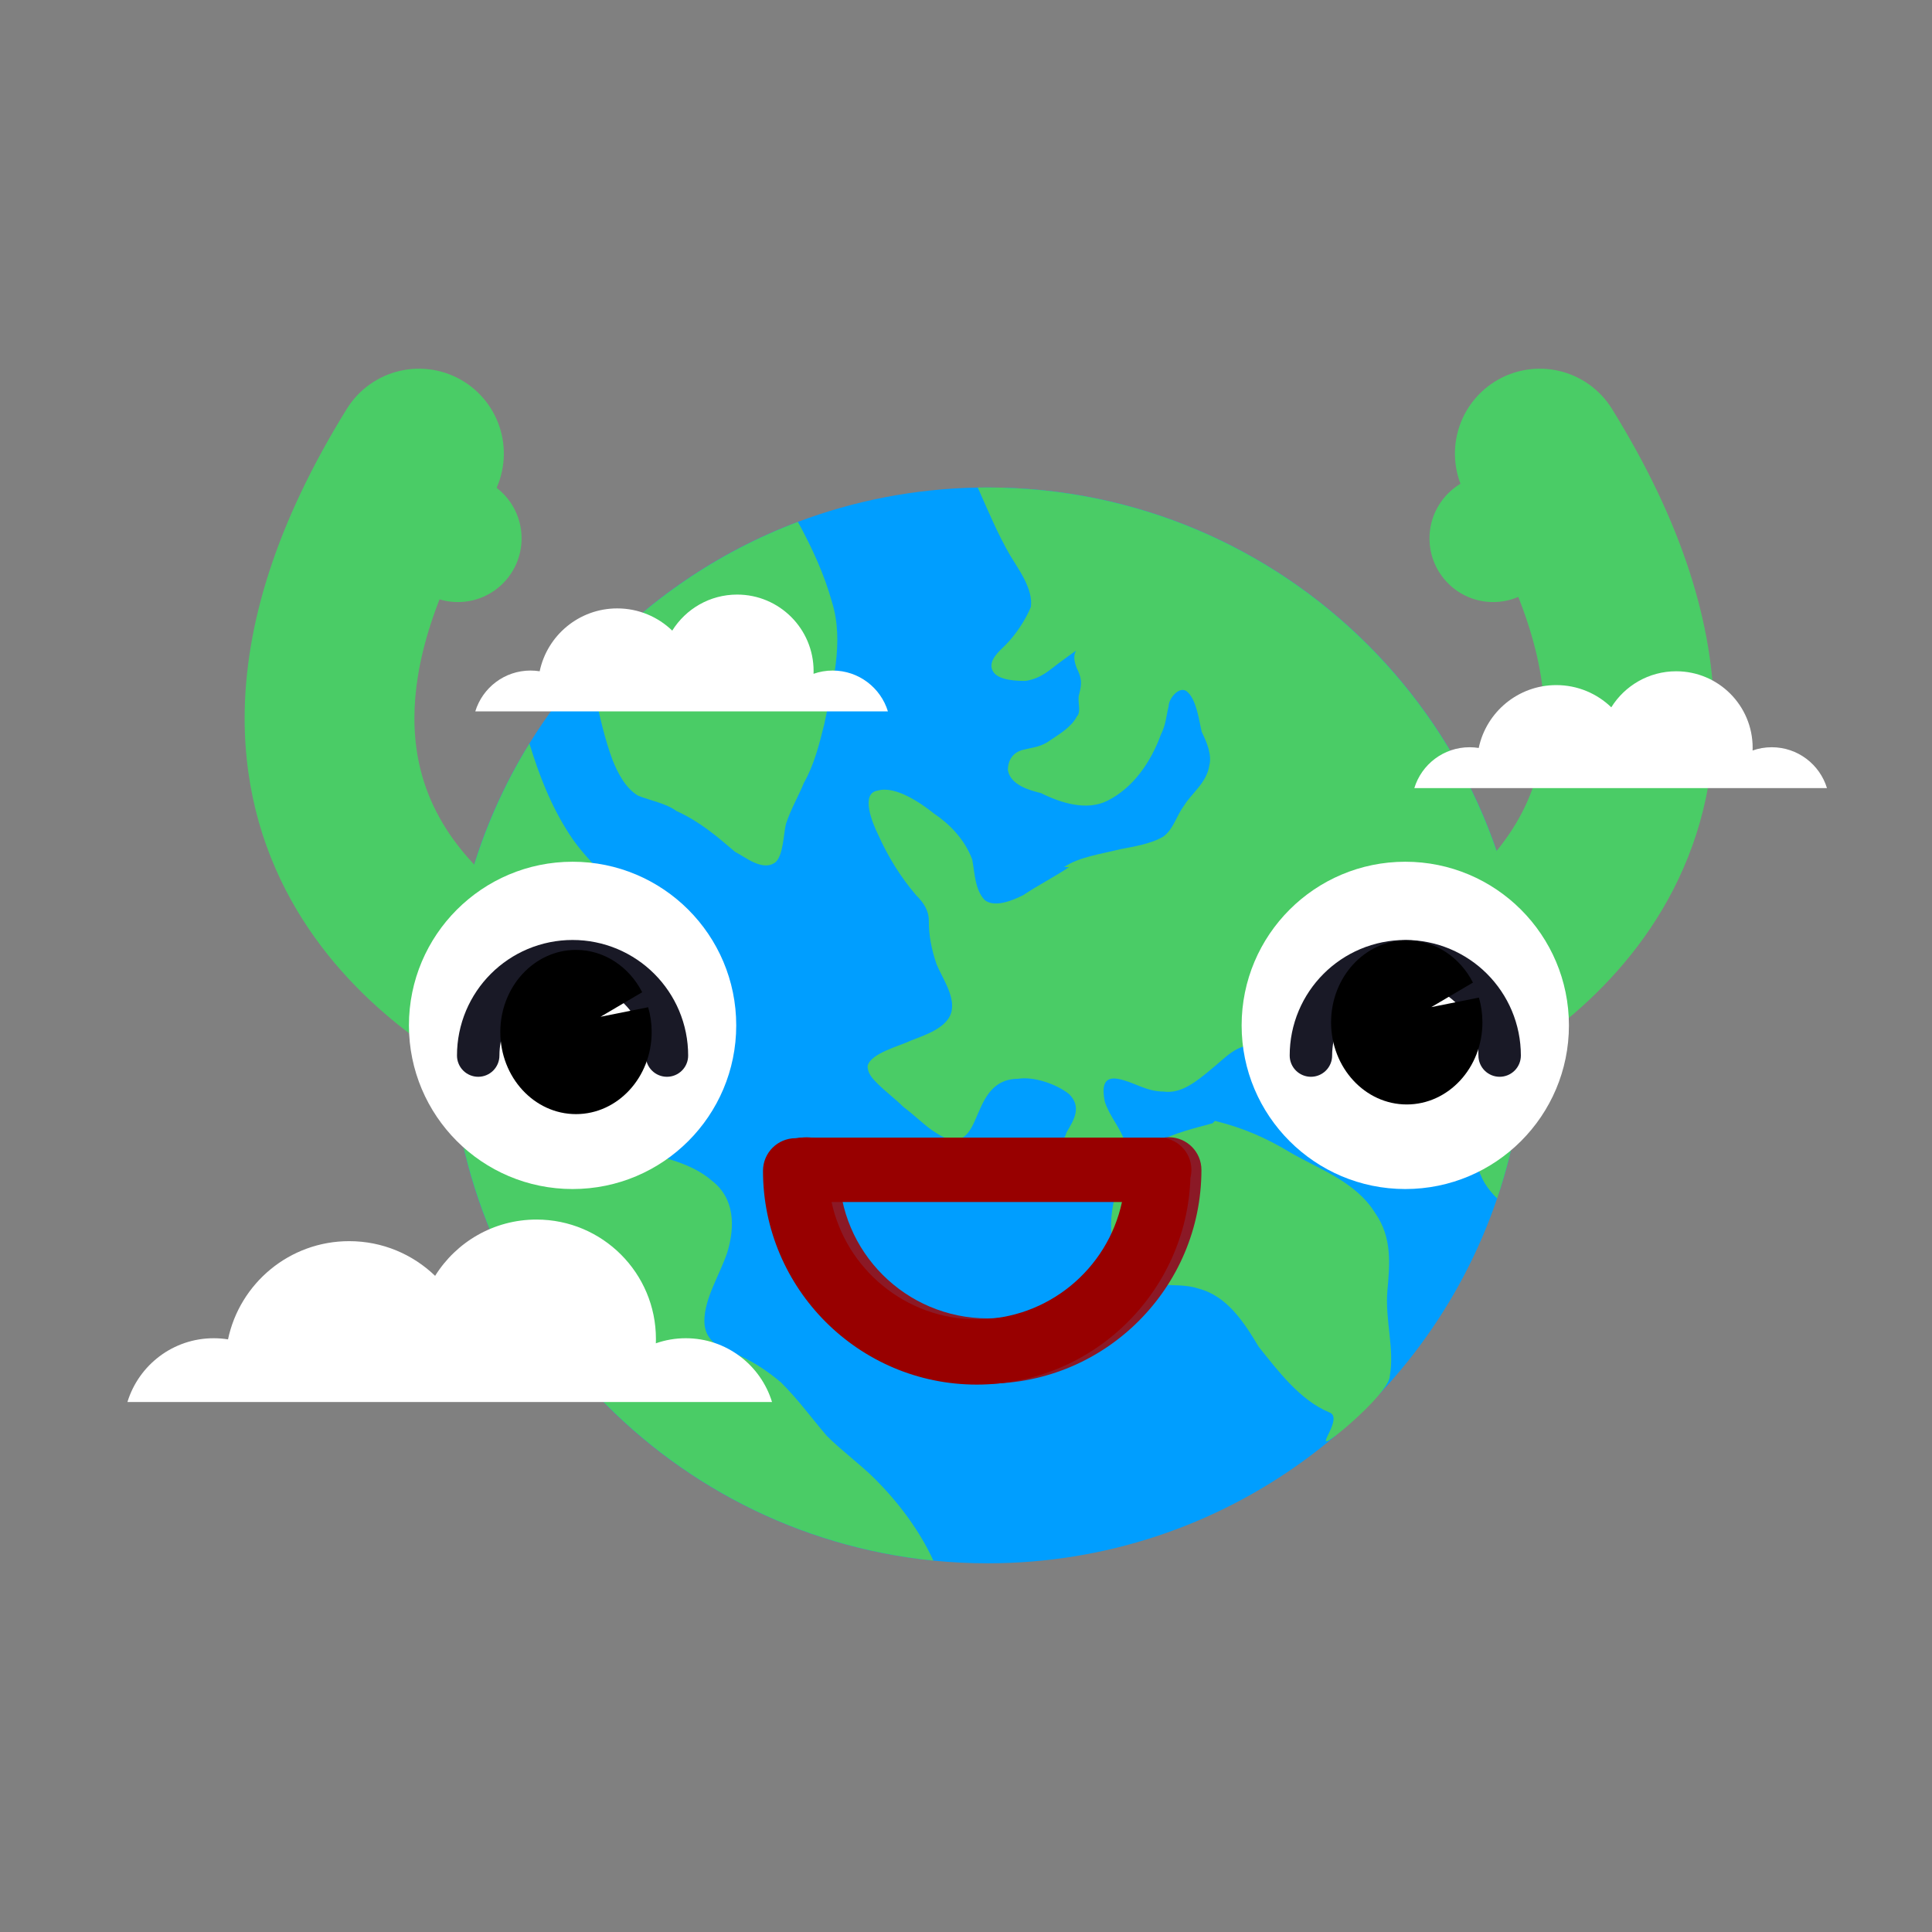 <svg xmlns="http://www.w3.org/2000/svg" xmlns:xlink="http://www.w3.org/1999/xlink" style="isolation:isolate" viewBox="0 0 600 600" id="el_VfnC_W3DI"><rect x="0" y="0" width="600" height="600" fill="#808080" stroke="none"/><style>@-webkit-keyframes el_ruEdK4egjQa_QqUVYWz2f_Animation{0%{-webkit-transform: translate(39.573px, 378.743px) translate(-39.573px, -378.743px) translate(0px, 0px);transform: translate(39.573px, 378.743px) translate(-39.573px, -378.743px) translate(0px, 0px);}25.56%{-webkit-transform: translate(39.573px, 378.743px) translate(-39.573px, -378.743px) translate(3px, 0px);transform: translate(39.573px, 378.743px) translate(-39.573px, -378.743px) translate(3px, 0px);}50%{-webkit-transform: translate(39.573px, 378.743px) translate(-39.573px, -378.743px) translate(0px, 0px);transform: translate(39.573px, 378.743px) translate(-39.573px, -378.743px) translate(0px, 0px);}75.56%{-webkit-transform: translate(39.573px, 378.743px) translate(-39.573px, -378.743px) translate(3px, 0px);transform: translate(39.573px, 378.743px) translate(-39.573px, -378.743px) translate(3px, 0px);}100%{-webkit-transform: translate(39.573px, 378.743px) translate(-39.573px, -378.743px) translate(0px, 0px);transform: translate(39.573px, 378.743px) translate(-39.573px, -378.743px) translate(0px, 0px);}}@keyframes el_ruEdK4egjQa_QqUVYWz2f_Animation{0%{-webkit-transform: translate(39.573px, 378.743px) translate(-39.573px, -378.743px) translate(0px, 0px);transform: translate(39.573px, 378.743px) translate(-39.573px, -378.743px) translate(0px, 0px);}25.56%{-webkit-transform: translate(39.573px, 378.743px) translate(-39.573px, -378.743px) translate(3px, 0px);transform: translate(39.573px, 378.743px) translate(-39.573px, -378.743px) translate(3px, 0px);}50%{-webkit-transform: translate(39.573px, 378.743px) translate(-39.573px, -378.743px) translate(0px, 0px);transform: translate(39.573px, 378.743px) translate(-39.573px, -378.743px) translate(0px, 0px);}75.56%{-webkit-transform: translate(39.573px, 378.743px) translate(-39.573px, -378.743px) translate(3px, 0px);transform: translate(39.573px, 378.743px) translate(-39.573px, -378.743px) translate(3px, 0px);}100%{-webkit-transform: translate(39.573px, 378.743px) translate(-39.573px, -378.743px) translate(0px, 0px);transform: translate(39.573px, 378.743px) translate(-39.573px, -378.743px) translate(0px, 0px);}}@-webkit-keyframes el_tGwQ0pF6sp0_UZa-PkXK__Animation{0%{-webkit-transform: translate(147.605px, 184.651px) translate(-147.605px, -184.651px) translate(0px, 0px);transform: translate(147.605px, 184.651px) translate(-147.605px, -184.651px) translate(0px, 0px);}27.78%{-webkit-transform: translate(147.605px, 184.651px) translate(-147.605px, -184.651px) translate(-5px, 0px);transform: translate(147.605px, 184.651px) translate(-147.605px, -184.651px) translate(-5px, 0px);}50%{-webkit-transform: translate(147.605px, 184.651px) translate(-147.605px, -184.651px) translate(0px, 0px);transform: translate(147.605px, 184.651px) translate(-147.605px, -184.651px) translate(0px, 0px);}72.22%{-webkit-transform: translate(147.605px, 184.651px) translate(-147.605px, -184.651px) translate(5px, 0px);transform: translate(147.605px, 184.651px) translate(-147.605px, -184.651px) translate(5px, 0px);}100%{-webkit-transform: translate(147.605px, 184.651px) translate(-147.605px, -184.651px) translate(0px, 0px);transform: translate(147.605px, 184.651px) translate(-147.605px, -184.651px) translate(0px, 0px);}}@keyframes el_tGwQ0pF6sp0_UZa-PkXK__Animation{0%{-webkit-transform: translate(147.605px, 184.651px) translate(-147.605px, -184.651px) translate(0px, 0px);transform: translate(147.605px, 184.651px) translate(-147.605px, -184.651px) translate(0px, 0px);}27.78%{-webkit-transform: translate(147.605px, 184.651px) translate(-147.605px, -184.651px) translate(-5px, 0px);transform: translate(147.605px, 184.651px) translate(-147.605px, -184.651px) translate(-5px, 0px);}50%{-webkit-transform: translate(147.605px, 184.651px) translate(-147.605px, -184.651px) translate(0px, 0px);transform: translate(147.605px, 184.651px) translate(-147.605px, -184.651px) translate(0px, 0px);}72.22%{-webkit-transform: translate(147.605px, 184.651px) translate(-147.605px, -184.651px) translate(5px, 0px);transform: translate(147.605px, 184.651px) translate(-147.605px, -184.651px) translate(5px, 0px);}100%{-webkit-transform: translate(147.605px, 184.651px) translate(-147.605px, -184.651px) translate(0px, 0px);transform: translate(147.605px, 184.651px) translate(-147.605px, -184.651px) translate(0px, 0px);}}@-webkit-keyframes el_jpeEhjCJm8-_D01o9C4z1_Animation{0%{-webkit-transform: translate(439.234px, 208.469px) translate(-439.234px, -208.469px) translate(0px, 0px);transform: translate(439.234px, 208.469px) translate(-439.234px, -208.469px) translate(0px, 0px);}30%{-webkit-transform: translate(439.234px, 208.469px) translate(-439.234px, -208.469px) translate(5px, 0px);transform: translate(439.234px, 208.469px) translate(-439.234px, -208.469px) translate(5px, 0px);}50%{-webkit-transform: translate(439.234px, 208.469px) translate(-439.234px, -208.469px) translate(0px, 0px);transform: translate(439.234px, 208.469px) translate(-439.234px, -208.469px) translate(0px, 0px);}68.89%{-webkit-transform: translate(439.234px, 208.469px) translate(-439.234px, -208.469px) translate(-5px, 0px);transform: translate(439.234px, 208.469px) translate(-439.234px, -208.469px) translate(-5px, 0px);}100%{-webkit-transform: translate(439.234px, 208.469px) translate(-439.234px, -208.469px) translate(0px, 0px);transform: translate(439.234px, 208.469px) translate(-439.234px, -208.469px) translate(0px, 0px);}}@keyframes el_jpeEhjCJm8-_D01o9C4z1_Animation{0%{-webkit-transform: translate(439.234px, 208.469px) translate(-439.234px, -208.469px) translate(0px, 0px);transform: translate(439.234px, 208.469px) translate(-439.234px, -208.469px) translate(0px, 0px);}30%{-webkit-transform: translate(439.234px, 208.469px) translate(-439.234px, -208.469px) translate(5px, 0px);transform: translate(439.234px, 208.469px) translate(-439.234px, -208.469px) translate(5px, 0px);}50%{-webkit-transform: translate(439.234px, 208.469px) translate(-439.234px, -208.469px) translate(0px, 0px);transform: translate(439.234px, 208.469px) translate(-439.234px, -208.469px) translate(0px, 0px);}68.89%{-webkit-transform: translate(439.234px, 208.469px) translate(-439.234px, -208.469px) translate(-5px, 0px);transform: translate(439.234px, 208.469px) translate(-439.234px, -208.469px) translate(-5px, 0px);}100%{-webkit-transform: translate(439.234px, 208.469px) translate(-439.234px, -208.469px) translate(0px, 0px);transform: translate(439.234px, 208.469px) translate(-439.234px, -208.469px) translate(0px, 0px);}}@-webkit-keyframes el_PVFe14D9kTL_Animation{18.89%{opacity: 1;}20%{opacity: 0;}53.33%{opacity: 0;}54.44%{opacity: 1;}73.33%{opacity: 1;}74.44%{opacity: 0;}76.67%{opacity: 0;}77.78%{opacity: 1;}0%{opacity: 1;}100%{opacity: 1;}}@keyframes el_PVFe14D9kTL_Animation{18.89%{opacity: 1;}20%{opacity: 0;}53.33%{opacity: 0;}54.44%{opacity: 1;}73.33%{opacity: 1;}74.44%{opacity: 0;}76.67%{opacity: 0;}77.78%{opacity: 1;}0%{opacity: 1;}100%{opacity: 1;}}@-webkit-keyframes el_hpUc-AfazgJ_Animation{0%{opacity: 1;}4.44%{opacity: 1;}5.56%{opacity: 0;}11.11%{opacity: 0;}12.22%{opacity: 1;}18.89%{opacity: 1;}20%{opacity: 0;}53.33%{opacity: 0;}54.44%{opacity: 1;}73.33%{opacity: 1;}74.44%{opacity: 0;}76.67%{opacity: 0;}77.78%{opacity: 1;}100%{opacity: 1;}}@keyframes el_hpUc-AfazgJ_Animation{0%{opacity: 1;}4.44%{opacity: 1;}5.56%{opacity: 0;}11.11%{opacity: 0;}12.22%{opacity: 1;}18.89%{opacity: 1;}20%{opacity: 0;}53.33%{opacity: 0;}54.44%{opacity: 1;}73.33%{opacity: 1;}74.44%{opacity: 0;}76.67%{opacity: 0;}77.78%{opacity: 1;}100%{opacity: 1;}}@-webkit-keyframes el__WZW8azD8cz_Animation{0%{opacity: 0;}18.89%{opacity: 0;}20%{opacity: 1;}53.33%{opacity: 1;}54.44%{opacity: 0;}73.33%{opacity: 0;}74.44%{opacity: 1;}76.67%{opacity: 1;}77.78%{opacity: 0;}100%{opacity: 0;}}@keyframes el__WZW8azD8cz_Animation{0%{opacity: 0;}18.89%{opacity: 0;}20%{opacity: 1;}53.33%{opacity: 1;}54.44%{opacity: 0;}73.33%{opacity: 0;}74.44%{opacity: 1;}76.67%{opacity: 1;}77.78%{opacity: 0;}100%{opacity: 0;}}@-webkit-keyframes el_n-SADtjYAIl_Animation{0%{opacity: 0;}4.44%{opacity: 0;}5.56%{opacity: 1;}11.11%{opacity: 1;}12.22%{opacity: 0;}18.89%{opacity: 0;}20%{opacity: 1;}53.33%{opacity: 1;}54.44%{opacity: 0;}73.33%{opacity: 0;}74.44%{opacity: 1;}76.67%{opacity: 1;}77.78%{opacity: 0;}100%{opacity: 0;}}@keyframes el_n-SADtjYAIl_Animation{0%{opacity: 0;}4.44%{opacity: 0;}5.56%{opacity: 1;}11.11%{opacity: 1;}12.22%{opacity: 0;}18.89%{opacity: 0;}20%{opacity: 1;}53.33%{opacity: 1;}54.44%{opacity: 0;}73.33%{opacity: 0;}74.44%{opacity: 1;}76.67%{opacity: 1;}77.78%{opacity: 0;}100%{opacity: 0;}}@-webkit-keyframes el_GUU6YPL_EPx_Animation{0%{opacity: 0;}16.67%{opacity: 0;}18.89%{opacity: 1;}50%{opacity: 1;}52.22%{opacity: 0;}100%{opacity: 0;}}@keyframes el_GUU6YPL_EPx_Animation{0%{opacity: 0;}16.67%{opacity: 0;}18.89%{opacity: 1;}50%{opacity: 1;}52.22%{opacity: 0;}100%{opacity: 0;}}@-webkit-keyframes el_-_6z7GlG4f_xfOE0Sb_Q_Animation{0%{-webkit-transform: translate(399.865px, 347.29px) rotate(30deg) translate(-399.865px, -347.29px);transform: translate(399.865px, 347.29px) rotate(30deg) translate(-399.865px, -347.29px);}16.67%{-webkit-transform: translate(399.865px, 347.29px) rotate(0deg) translate(-399.865px, -347.29px);transform: translate(399.865px, 347.29px) rotate(0deg) translate(-399.865px, -347.29px);}25.56%{-webkit-transform: translate(399.865px, 347.29px) rotate(-5deg) translate(-399.865px, -347.29px);transform: translate(399.865px, 347.29px) rotate(-5deg) translate(-399.865px, -347.29px);}36.67%{-webkit-transform: translate(399.865px, 347.29px) rotate(8deg) translate(-399.865px, -347.29px);transform: translate(399.865px, 347.29px) rotate(8deg) translate(-399.865px, -347.29px);}44.44%{-webkit-transform: translate(399.865px, 347.29px) rotate(6deg) translate(-399.865px, -347.29px);transform: translate(399.865px, 347.29px) rotate(6deg) translate(-399.865px, -347.29px);}57.78%{-webkit-transform: translate(399.865px, 347.29px) rotate(-4deg) translate(-399.865px, -347.29px);transform: translate(399.865px, 347.29px) rotate(-4deg) translate(-399.865px, -347.29px);}67.78%{-webkit-transform: translate(399.865px, 347.29px) rotate(0deg) translate(-399.865px, -347.29px);transform: translate(399.865px, 347.29px) rotate(0deg) translate(-399.865px, -347.29px);}78.89%{-webkit-transform: translate(399.865px, 347.29px) rotate(0deg) translate(-399.865px, -347.29px);transform: translate(399.865px, 347.29px) rotate(0deg) translate(-399.865px, -347.29px);}100%{-webkit-transform: translate(399.865px, 347.29px) rotate(30deg) translate(-399.865px, -347.29px);transform: translate(399.865px, 347.29px) rotate(30deg) translate(-399.865px, -347.29px);}}@keyframes el_-_6z7GlG4f_xfOE0Sb_Q_Animation{0%{-webkit-transform: translate(399.865px, 347.29px) rotate(30deg) translate(-399.865px, -347.29px);transform: translate(399.865px, 347.29px) rotate(30deg) translate(-399.865px, -347.29px);}16.67%{-webkit-transform: translate(399.865px, 347.29px) rotate(0deg) translate(-399.865px, -347.29px);transform: translate(399.865px, 347.29px) rotate(0deg) translate(-399.865px, -347.29px);}25.56%{-webkit-transform: translate(399.865px, 347.29px) rotate(-5deg) translate(-399.865px, -347.29px);transform: translate(399.865px, 347.29px) rotate(-5deg) translate(-399.865px, -347.29px);}36.67%{-webkit-transform: translate(399.865px, 347.29px) rotate(8deg) translate(-399.865px, -347.29px);transform: translate(399.865px, 347.29px) rotate(8deg) translate(-399.865px, -347.29px);}44.44%{-webkit-transform: translate(399.865px, 347.29px) rotate(6deg) translate(-399.865px, -347.29px);transform: translate(399.865px, 347.29px) rotate(6deg) translate(-399.865px, -347.29px);}57.78%{-webkit-transform: translate(399.865px, 347.29px) rotate(-4deg) translate(-399.865px, -347.29px);transform: translate(399.865px, 347.29px) rotate(-4deg) translate(-399.865px, -347.29px);}67.78%{-webkit-transform: translate(399.865px, 347.29px) rotate(0deg) translate(-399.865px, -347.29px);transform: translate(399.865px, 347.29px) rotate(0deg) translate(-399.865px, -347.29px);}78.89%{-webkit-transform: translate(399.865px, 347.29px) rotate(0deg) translate(-399.865px, -347.29px);transform: translate(399.865px, 347.29px) rotate(0deg) translate(-399.865px, -347.29px);}100%{-webkit-transform: translate(399.865px, 347.29px) rotate(30deg) translate(-399.865px, -347.29px);transform: translate(399.865px, 347.29px) rotate(30deg) translate(-399.865px, -347.29px);}}@-webkit-keyframes el_8rEpUvVMoT_P0rDxDHyR_Animation{0%{-webkit-transform: translate(208.45px, 347.29px) rotate(-33deg) translate(-208.45px, -347.29px);transform: translate(208.45px, 347.29px) rotate(-33deg) translate(-208.45px, -347.29px);}16.67%{-webkit-transform: translate(208.45px, 347.29px) rotate(0deg) translate(-208.45px, -347.29px);transform: translate(208.45px, 347.29px) rotate(0deg) translate(-208.45px, -347.29px);}24.44%{-webkit-transform: translate(208.45px, 347.29px) rotate(-10deg) translate(-208.45px, -347.29px);transform: translate(208.45px, 347.29px) rotate(-10deg) translate(-208.45px, -347.29px);}33.33%{-webkit-transform: translate(208.45px, 347.29px) rotate(5deg) translate(-208.45px, -347.29px);transform: translate(208.45px, 347.29px) rotate(5deg) translate(-208.45px, -347.29px);}45.56%{-webkit-transform: translate(208.45px, 347.29px) rotate(-5deg) translate(-208.45px, -347.29px);transform: translate(208.45px, 347.29px) rotate(-5deg) translate(-208.45px, -347.29px);}55.56%{-webkit-transform: translate(208.45px, 347.29px) rotate(0deg) translate(-208.45px, -347.29px);transform: translate(208.45px, 347.29px) rotate(0deg) translate(-208.45px, -347.29px);}64.44%{-webkit-transform: translate(208.45px, 347.29px) rotate(5deg) translate(-208.45px, -347.29px);transform: translate(208.45px, 347.29px) rotate(5deg) translate(-208.45px, -347.29px);}73.33%{-webkit-transform: translate(208.45px, 347.29px) rotate(-10deg) translate(-208.45px, -347.29px);transform: translate(208.45px, 347.29px) rotate(-10deg) translate(-208.45px, -347.29px);}82.22%{-webkit-transform: translate(208.45px, 347.29px) rotate(0deg) translate(-208.45px, -347.29px);transform: translate(208.45px, 347.29px) rotate(0deg) translate(-208.45px, -347.29px);}100%{-webkit-transform: translate(208.45px, 347.29px) rotate(-33deg) translate(-208.45px, -347.29px);transform: translate(208.45px, 347.29px) rotate(-33deg) translate(-208.45px, -347.29px);}}@keyframes el_8rEpUvVMoT_P0rDxDHyR_Animation{0%{-webkit-transform: translate(208.45px, 347.29px) rotate(-33deg) translate(-208.45px, -347.29px);transform: translate(208.45px, 347.29px) rotate(-33deg) translate(-208.45px, -347.29px);}16.67%{-webkit-transform: translate(208.45px, 347.29px) rotate(0deg) translate(-208.45px, -347.29px);transform: translate(208.45px, 347.29px) rotate(0deg) translate(-208.45px, -347.29px);}24.44%{-webkit-transform: translate(208.45px, 347.29px) rotate(-10deg) translate(-208.45px, -347.29px);transform: translate(208.45px, 347.29px) rotate(-10deg) translate(-208.45px, -347.29px);}33.33%{-webkit-transform: translate(208.45px, 347.29px) rotate(5deg) translate(-208.45px, -347.29px);transform: translate(208.45px, 347.29px) rotate(5deg) translate(-208.45px, -347.29px);}45.56%{-webkit-transform: translate(208.45px, 347.29px) rotate(-5deg) translate(-208.45px, -347.29px);transform: translate(208.45px, 347.29px) rotate(-5deg) translate(-208.45px, -347.29px);}55.56%{-webkit-transform: translate(208.45px, 347.29px) rotate(0deg) translate(-208.45px, -347.29px);transform: translate(208.45px, 347.29px) rotate(0deg) translate(-208.45px, -347.29px);}64.44%{-webkit-transform: translate(208.45px, 347.29px) rotate(5deg) translate(-208.45px, -347.29px);transform: translate(208.45px, 347.29px) rotate(5deg) translate(-208.45px, -347.29px);}73.33%{-webkit-transform: translate(208.45px, 347.29px) rotate(-10deg) translate(-208.45px, -347.29px);transform: translate(208.45px, 347.29px) rotate(-10deg) translate(-208.45px, -347.29px);}82.22%{-webkit-transform: translate(208.45px, 347.29px) rotate(0deg) translate(-208.45px, -347.29px);transform: translate(208.45px, 347.29px) rotate(0deg) translate(-208.45px, -347.29px);}100%{-webkit-transform: translate(208.45px, 347.29px) rotate(-33deg) translate(-208.45px, -347.29px);transform: translate(208.45px, 347.29px) rotate(-33deg) translate(-208.45px, -347.29px);}}#el_VfnC_W3DI *{-webkit-animation-duration: 3s;animation-duration: 3s;-webkit-animation-iteration-count: infinite;animation-iteration-count: infinite;-webkit-animation-timing-function: cubic-bezier(0, 0, 1, 1);animation-timing-function: cubic-bezier(0, 0, 1, 1);}#el_n2-YfmHxT6{fill: rgb(0,158,255);}#el_ctNfESlKWm{fill: rgb(74,204,102);}#el_vbZcuKWfrP{fill: rgb(74,204,102);}#el_JgyidO3Ezm{fill: rgb(74,204,102);}#el_l3q06isO0V{fill: rgb(74,204,102);}#el_ae6MetFy03{fill: rgb(74,204,102);}#el_9u8VPqVS9J{fill: rgb(74,204,102);}#el_fcMSs2jxaa{fill: rgb(74,204,102);}#el_N5OBXPIZ1Lw{fill: rgb(74,204,102);}#el_-gpQMVSo6Kn{fill: rgb(255,255,255);}#el_n-SADtjYAIl{fill: rgb(25,25,38);-webkit-animation-name: el_n-SADtjYAIl_Animation;animation-name: el_n-SADtjYAIl_Animation;}#el_hpUc-AfazgJ{fill: rgb(0,0,0);-webkit-animation-name: el_hpUc-AfazgJ_Animation;animation-name: el_hpUc-AfazgJ_Animation;}#el_aY_4oYr8D7b{fill: rgb(139,25,38);}#el_WT8PPARK7MB{fill: rgb(255,255,255);}#el__WZW8azD8cz{fill: rgb(25,25,38);-webkit-animation-name: el__WZW8azD8cz_Animation;animation-name: el__WZW8azD8cz_Animation;}#el_PVFe14D9kTL{fill: rgb(0,0,0);-webkit-animation-name: el_PVFe14D9kTL_Animation;animation-name: el_PVFe14D9kTL_Animation;}#el_ruEdK4egjQa{fill: rgb(255,255,255);}#el_jpeEhjCJm8-{fill: rgb(255,255,255);}#el_tGwQ0pF6sp0{fill: rgb(255,255,255);}#el_GUU6YPL_EPx{fill: rgb(152,0,0);-webkit-animation-name: el_GUU6YPL_EPx_Animation;animation-name: el_GUU6YPL_EPx_Animation;}#el_8rEpUvVMoT_P0rDxDHyR{-webkit-animation-name: el_8rEpUvVMoT_P0rDxDHyR_Animation;animation-name: el_8rEpUvVMoT_P0rDxDHyR_Animation;}#el_-_6z7GlG4f_xfOE0Sb_Q{-webkit-animation-name: el_-_6z7GlG4f_xfOE0Sb_Q_Animation;animation-name: el_-_6z7GlG4f_xfOE0Sb_Q_Animation;}#el_jpeEhjCJm8-_D01o9C4z1{-webkit-animation-name: el_jpeEhjCJm8-_D01o9C4z1_Animation;animation-name: el_jpeEhjCJm8-_D01o9C4z1_Animation;}#el_tGwQ0pF6sp0_UZa-PkXK_{-webkit-animation-name: el_tGwQ0pF6sp0_UZa-PkXK__Animation;animation-name: el_tGwQ0pF6sp0_UZa-PkXK__Animation;}#el_ruEdK4egjQa_QqUVYWz2f{-webkit-animation-name: el_ruEdK4egjQa_QqUVYWz2f_Animation;animation-name: el_ruEdK4egjQa_QqUVYWz2f_Animation;}</style><defs><clipPath id="_clipPath_to1oKI9QKgjB5fk4VYu1C9S1g8KmRlqm"><rect width="600" height="600"/></clipPath></defs><g clip-path="url(#_clipPath_to1oKI9QKgjB5fk4VYu1C9S1g8KmRlqm)" id="el_h0NgGvSjVd"><g id="el_4P9GzDm_PA"><path d=" M 473.779 318.443 C 473.779 337.244 470.672 355.316 464.945 372.181 L 464.945 372.184 C 442.573 438.082 380.186 485.499 306.723 485.499 C 301.034 485.499 295.413 485.214 289.871 484.66 C 205.521 476.209 139.667 405.017 139.667 318.443 C 139.667 286.342 148.723 256.352 164.416 230.896 C 169.913 221.98 176.223 213.624 183.243 205.922 C 200.839 186.623 222.901 171.463 247.795 162.077 C 265.217 155.509 284.028 151.768 303.663 151.416 C 304.682 151.395 305.701 151.387 306.723 151.387 C 398.986 151.387 473.779 226.18 473.779 318.443 Z " id="el_n2-YfmHxT6"/><g id="el_907xBZTH8b"><path d=" M 473.779 318.443 C 473.779 337.244 470.672 355.316 464.945 372.181 C 463.48 370.776 462.197 369.2 461.141 367.508 C 456.389 359.585 456.389 344.536 444.505 342.952 C 438.961 342.952 433.417 345.328 429.456 347.704 C 424.701 349.288 420.741 351.664 416.781 350.08 C 411.236 346.912 407.276 340.575 403.316 336.615 C 400.145 331.86 395.393 325.524 389.849 324.732 C 384.304 323.94 380.344 328.692 376.384 331.86 C 371.629 335.823 366.876 339.783 361.332 338.991 C 355.788 338.991 351.828 335.823 347.073 335.031 C 342.32 334.239 342.32 338.199 343.112 342.159 C 344.696 346.912 347.865 350.08 349.451 354.832 C 350.243 359.585 345.488 361.963 341.528 363.547 C 338.36 364.34 330.44 366.716 327.271 363.547 C 324.895 360.377 330.44 354.832 331.232 351.664 C 333.608 347.704 335.984 343.744 332.024 339.783 C 328.064 336.615 320.933 334.239 316.18 335.031 C 309.844 335.031 306.676 338.991 304.299 344.536 C 302.715 347.704 301.131 354.04 296.379 354.04 C 294 354.04 291.624 352.456 289.248 350.872 C 286.08 348.496 283.703 346.12 280.535 343.744 C 278.159 341.368 274.991 338.991 272.615 336.615 C 271.031 335.031 269.444 333.444 269.444 331.068 C 270.239 327.108 279.743 324.732 282.912 323.148 C 286.872 321.563 294.792 319.187 295.585 313.643 C 296.379 308.89 292.416 303.344 290.832 299.383 C 289.248 294.631 288.456 290.671 288.456 285.918 C 288.456 282.75 286.872 280.371 284.496 277.995 C 279.744 272.451 275.783 266.115 272.615 258.986 C 271.031 255.818 267.068 246.311 272.615 245.519 C 278.16 243.934 286.08 249.479 290.04 252.647 C 294.792 255.818 299.547 260.57 301.923 266.906 C 302.716 270.867 302.716 276.411 305.884 279.579 C 309.052 281.958 314.596 279.579 317.764 277.995 C 322.519 274.827 327.272 272.451 332.024 269.283 C 331.232 269.283 330.44 269.283 330.44 269.283 C 335.192 266.115 341.529 265.322 347.865 263.738 C 351.828 262.946 357.372 262.154 361.332 259.778 C 364.5 257.402 365.292 253.439 367.668 250.271 C 370.044 246.31 374.797 243.142 375.592 237.598 C 376.384 234.43 374.797 230.469 373.213 227.299 C 372.421 224.13 371.629 217.002 368.46 214.626 C 366.084 213.042 362.916 217.002 362.916 219.378 C 362.124 222.546 362.124 224.923 360.54 228.091 C 357.372 236.806 351.827 244.726 343.904 248.687 C 337.568 251.855 329.647 249.479 323.311 246.311 C 320.14 245.519 313.804 243.935 313.012 239.182 C 313.012 236.014 314.596 233.638 317.764 232.846 C 320.932 232.054 323.311 232.054 326.479 229.678 C 328.855 228.091 332.816 225.715 334.4 222.547 C 335.984 220.963 334.4 217.795 335.192 215.419 C 335.984 212.25 335.984 210.666 334.4 207.498 C 333.479 205.191 333.36 203.421 334.207 202.033 C 332.475 203.274 330.817 204.444 328.855 205.914 C 325.687 208.29 323.311 210.666 318.556 211.459 C 316.18 211.459 309.844 211.459 308.26 208.29 C 306.676 205.122 310.636 201.952 312.22 200.367 C 315.388 197.199 318.556 192.447 320.14 188.487 C 320.933 182.942 316.18 176.606 313.804 172.643 C 309.918 165.982 306.81 158.542 303.663 151.416 C 304.682 151.395 305.701 151.387 306.723 151.387 C 398.986 151.387 473.779 226.18 473.779 318.443 Z " id="el_ctNfESlKWm"/></g><g id="el_UjFZ2K9raV"><path d=" M 376.562 348.852 C 365.249 351.869 352.428 354.886 347.903 366.953 C 344.132 375.249 343.378 388.824 350.165 395.612 C 356.199 400.891 365.249 397.874 372.037 400.137 C 381.087 402.399 386.366 410.695 390.891 418.237 C 396.925 425.779 403.713 434.83 412.763 438.6 C 417.288 440.109 408.991 449.54 412.763 447.277 C 416.534 445.015 431.617 431.813 431.617 427.288 C 433.126 418.992 430.109 409.941 430.863 400.891 C 431.617 392.595 432.372 384.299 427.092 376.757 C 421.059 366.953 409.746 363.182 400.696 357.902 C 393.154 353.377 386.366 350.361 377.316 348.098" id="el_vbZcuKWfrP"/></g><g id="el_oUWWY12sYc"><path d=" M 255.979 224.924 C 254.395 231.262 252.811 237.599 249.643 243.143 C 248.059 247.103 245.683 251.064 244.099 255.819 C 243.307 258.987 243.307 265.323 240.928 267.699 C 236.968 270.868 231.423 266.116 228.255 264.531 C 222.711 259.779 217.166 255.027 210.035 251.856 C 206.867 249.48 202.115 248.688 198.155 247.103 C 194.194 244.727 191.818 239.975 190.232 236.015 C 187.856 229.679 186.271 222.547 184.687 215.419 C 184.323 212.137 183.79 209.025 183.243 205.922 C 200.839 186.623 222.901 171.463 247.795 162.077 C 252.172 170.066 255.976 178.341 258.355 186.903 C 262.316 199.576 258.355 213.043 255.979 224.924 Z " id="el_JgyidO3Ezm"/></g><g id="el_8rEpUvVMoT_P0rDxDHyR" data-animator-group="true" data-animator-type="1"><g id="el_8rEpUvVMoT"><path d=" M 107.716 126.962 C 111.4 121.024 117.298 116.787 124.106 115.195 C 130.91 113.601 138.073 114.777 144.014 118.461 C 149.951 122.148 154.186 128.046 155.78 134.85 C 157.372 141.654 156.195 148.821 152.512 154.758 C 150.33 158.274 148.245 161.846 146.254 165.47 C 144.436 168.782 142.716 172.143 141.091 175.55 C 139.612 178.657 138.231 181.807 136.953 184.997 C 135.786 187.899 134.722 190.839 133.753 193.814 C 132.877 196.516 132.096 199.247 131.417 202.005 C 130.798 204.513 130.274 207.047 129.849 209.594 C 129.463 211.92 129.17 214.259 128.969 216.609 C 128.788 218.764 128.695 220.928 128.695 223.093 C 128.692 226.256 128.906 229.413 129.341 232.543 C 129.737 235.387 130.33 238.201 131.114 240.962 C 131.855 243.562 132.771 246.112 133.852 248.59 C 134.907 251.002 136.109 253.341 137.45 255.602 C 138.785 257.845 140.244 260.007 141.823 262.086 C 143.401 264.162 145.078 266.155 146.857 268.063 C 148.624 269.961 150.479 271.78 152.406 273.516 C 154.301 275.223 156.261 276.854 158.281 278.41 C 162.084 281.329 166.064 284.011 170.202 286.433 C 173.639 288.456 177.175 290.314 180.789 291.998 C 183.172 293.115 185.593 294.143 188.051 295.082 C 188.651 295.31 189.254 295.527 189.86 295.738 C 189.939 295.764 190.015 295.791 190.094 295.817 C 196.753 297.939 202.302 302.624 205.512 308.832 C 208.718 315.043 209.327 322.279 207.205 328.938 C 205.083 335.594 200.398 341.143 194.19 344.352 C 187.979 347.558 180.743 348.168 174.084 346.046 C 173.57 345.881 173.056 345.71 172.542 345.532 C 171.448 345.153 170.361 344.757 169.277 344.346 C 165.619 342.948 162.014 341.42 158.469 339.759 C 153.362 337.377 148.37 334.754 143.51 331.897 C 137.483 328.365 131.684 324.457 126.145 320.2 C 123.048 317.818 120.046 315.32 117.143 312.707 C 114.062 309.936 111.107 307.033 108.286 304.002 C 105.304 300.802 102.487 297.458 99.845 293.978 C 97.064 290.318 94.493 286.505 92.141 282.555 C 89.676 278.406 87.469 274.11 85.538 269.688 C 83.511 265.045 81.798 260.271 80.411 255.401 C 78.954 250.28 77.854 245.068 77.122 239.796 C 76.351 234.247 75.969 228.652 75.976 223.05 C 75.979 219.416 76.13 215.785 76.437 212.164 C 76.757 208.404 77.228 204.654 77.847 200.931 C 78.493 197.05 79.287 193.198 80.229 189.379 C 81.215 185.385 82.345 181.431 83.617 177.52 C 84.948 173.418 86.421 169.362 88.025 165.358 C 89.716 161.147 91.541 156.989 93.492 152.89 C 95.551 148.564 97.736 144.297 100.042 140.096 C 102.484 135.651 105.041 131.272 107.716 126.962 Z " id="el_l3q06isO0V"/><circle vector-effect="non-scaling-stroke" cx="142.213" cy="167.203" r="19.77" id="el_ae6MetFy03"/></g></g><g id="el_-_6z7GlG4f_xfOE0Sb_Q" data-animator-group="true" data-animator-type="1"><g id="el_-_6z7GlG4f"><path d=" M 455.802 154.758 C 452.118 148.821 450.942 141.654 452.537 134.85 C 454.128 128.046 458.366 122.148 464.303 118.461 C 470.241 114.777 477.408 113.601 484.212 115.195 C 491.016 116.787 496.914 121.024 500.601 126.962 C 503.273 131.272 505.833 135.651 508.272 140.096 C 510.578 144.297 512.763 148.564 514.825 152.89 C 516.776 156.989 518.598 161.147 520.289 165.358 C 521.896 169.362 523.366 173.418 524.701 177.52 C 525.969 181.431 527.099 185.385 528.084 189.379 C 529.027 193.198 529.821 197.05 530.467 200.931 C 531.089 204.654 531.557 208.404 531.877 212.164 C 532.183 215.785 532.338 219.416 532.338 223.05 C 532.345 228.652 531.963 234.247 531.195 239.796 C 530.46 245.068 529.363 250.28 527.907 255.401 C 526.516 260.271 524.803 265.045 522.776 269.688 C 520.845 274.11 518.641 278.406 516.173 282.555 C 513.824 286.505 511.25 290.318 508.473 293.978 C 505.827 297.458 503.01 300.802 500.031 304.002 C 497.207 307.033 494.252 309.936 491.171 312.707 C 488.268 315.32 485.266 317.818 482.172 320.2 C 476.633 324.457 470.831 328.365 464.804 331.897 C 459.947 334.754 454.955 337.377 449.848 339.759 C 446.303 341.42 442.698 342.948 439.037 344.346 C 437.957 344.757 436.866 345.153 435.772 345.532 C 435.261 345.71 434.747 345.881 434.23 346.046 C 427.571 348.168 420.335 347.558 414.127 344.352 C 407.916 341.143 403.231 335.594 401.109 328.938 C 398.987 322.279 399.596 315.043 402.806 308.832 C 406.012 302.624 411.56 297.939 418.22 295.817 C 418.299 295.791 418.378 295.764 418.457 295.738 C 419.063 295.527 419.666 295.31 420.266 295.082 C 422.724 294.143 425.142 293.115 427.525 291.998 C 431.143 290.314 434.675 288.456 438.115 286.433 C 442.25 284.011 446.23 281.329 450.033 278.41 C 452.053 276.854 454.013 275.223 455.908 273.516 C 457.839 271.78 459.69 269.961 461.46 268.063 C 463.236 266.155 464.916 264.162 466.491 262.086 C 468.07 260.007 469.529 257.845 470.864 255.602 C 472.208 253.341 473.411 251.002 474.462 248.59 C 475.543 246.112 476.459 243.562 477.2 240.962 C 477.987 238.201 478.577 235.387 478.976 232.543 C 479.408 229.413 479.625 226.256 479.618 223.093 C 479.618 220.928 479.526 218.764 479.345 216.609 C 479.147 214.259 478.854 211.92 478.465 209.594 C 478.04 207.047 477.52 204.513 476.9 202.005 C 476.218 199.247 475.437 196.516 474.561 193.814 C 473.595 190.839 472.528 187.899 471.365 184.997 C 470.083 181.807 468.702 178.657 467.223 175.55 C 465.602 172.143 463.878 168.782 462.063 165.47 C 460.073 161.846 457.984 158.274 455.802 154.758 Z " id="el_9u8VPqVS9J"/><circle vector-effect="non-scaling-stroke" cx="463.712" cy="167.203" r="19.77" id="el_fcMSs2jxaa"/></g></g><g id="el_gkJKPOPyY5m"><path d=" M 289.871 484.66 C 205.521 476.209 139.667 405.017 139.667 318.443 C 139.667 286.342 148.723 256.352 164.416 230.896 C 167.383 240.643 171.053 250.156 176.767 258.987 C 182.311 267.7 190.232 273.244 195.778 281.959 C 204.491 294.632 200.531 311.267 198.154 325.525 C 196.57 331.861 194.194 338.992 192.61 345.328 C 191.026 350.873 192.61 354.833 198.154 357.209 C 206.075 359.585 214.787 361.172 221.126 366.717 C 228.255 372.261 228.255 380.973 225.879 388.896 C 223.503 396.025 218.75 403.153 218.75 410.282 C 218.75 415.829 222.711 418.205 226.671 419.789 C 233.007 422.165 237.759 425.333 242.512 429.293 C 248.059 434.838 252.019 440.385 256.771 445.929 C 261.524 450.681 267.068 454.642 271.823 459.394 C 278.946 466.517 285.539 475.229 289.871 484.66 Z " id="el_N5OBXPIZ1Lw"/></g><g id="el_aizUi7R2YQC"><circle vector-effect="non-scaling-stroke" cx="177.819" cy="318.443" r="50.823" id="el_-gpQMVSo6Kn"/><path d=" M 200.533 327.811 C 200.536 324.777 199.93 321.772 198.75 318.974 C 197.607 316.276 195.953 313.824 193.88 311.755 C 191.811 309.679 189.36 308.025 186.661 306.885 C 183.863 305.702 180.855 305.096 177.817 305.099 C 174.782 305.096 171.774 305.702 168.977 306.885 C 166.278 308.025 163.827 309.679 161.757 311.755 C 159.682 313.824 158.031 316.276 156.887 318.974 C 155.708 321.772 155.102 324.777 155.102 327.811 C 155.105 329.558 154.41 331.235 153.177 332.47 C 151.942 333.709 150.264 334.405 148.518 334.405 C 146.772 334.408 145.095 333.713 143.856 332.48 C 142.62 331.245 141.925 329.568 141.922 327.821 C 141.918 323.02 142.88 318.266 144.745 313.844 C 146.551 309.58 149.161 305.705 152.436 302.433 C 155.708 299.158 159.583 296.548 163.846 294.743 C 168.268 292.878 173.02 291.916 177.817 291.919 C 182.618 291.916 187.369 292.878 191.791 294.743 C 196.055 296.548 199.93 299.158 203.202 302.433 C 206.474 305.705 209.087 309.58 210.892 313.844 C 212.757 318.266 213.719 323.02 213.713 327.821 C 213.713 329.568 213.018 331.245 211.779 332.48 C 210.543 333.713 208.866 334.408 207.12 334.405 C 205.373 334.405 203.696 333.709 202.46 332.47 C 201.225 331.235 200.533 329.558 200.533 327.811 Z " id="el_n-SADtjYAIl"/><path d=" M 199.438 308.145 C 195.427 300.308 187.72 295 178.88 295 C 165.91 295 155.38 306.426 155.38 320.5 C 155.38 334.574 165.91 346 178.88 346 C 191.85 346 202.38 334.574 202.38 320.5 C 202.38 317.821 201.998 315.237 201.291 312.81 L 186.502 315.768 L 199.438 308.145 Z " id="el_hpUc-AfazgJ"/></g><g id="el_1JbbyzjA-Aq"><path d=" M 250.469 353.181 C 256.067 353.181 260.605 357.719 260.605 363.317 C 260.605 388.747 281.294 409.435 306.724 409.435 C 332.153 409.435 352.842 388.747 352.842 363.317 C 352.842 357.719 357.38 353.181 362.978 353.181 C 368.576 353.181 373.114 357.719 373.114 363.317 C 373.114 399.924 343.331 429.707 306.724 429.707 C 270.116 429.707 240.334 399.924 240.334 363.317 C 240.333 357.719 244.871 353.181 250.469 353.181 Z " id="el_aY_4oYr8D7b"/></g><g id="el_rwdbdgjCq5_"><circle vector-effect="non-scaling-stroke" cx="436.422" cy="318.443" r="50.823" id="el_WT8PPARK7MB"/><path d=" M 413.705 327.811 C 413.709 329.558 413.014 331.235 411.781 332.47 C 410.546 333.709 408.868 334.405 407.122 334.405 C 405.376 334.408 403.699 333.713 402.46 332.48 C 401.224 331.245 400.529 329.568 400.526 327.821 C 400.522 323.02 401.481 318.266 403.349 313.844 C 405.155 309.58 407.765 305.705 411.04 302.433 C 414.312 299.158 418.187 296.548 422.45 294.743 C 426.872 292.878 431.624 291.916 436.421 291.919 C 441.222 291.916 445.973 292.878 450.395 294.743 C 454.659 296.548 458.534 299.158 461.806 302.433 C 465.078 305.705 467.691 309.58 469.496 313.844 C 471.361 318.266 472.323 323.02 472.317 327.821 C 472.317 329.568 471.622 331.245 470.383 332.48 C 469.147 333.713 467.47 334.408 465.723 334.405 C 463.974 334.405 462.3 333.709 461.064 332.47 C 459.829 331.235 459.137 329.558 459.137 327.811 C 459.14 324.777 458.534 321.772 457.354 318.974 C 456.211 316.276 454.557 313.824 452.484 311.755 C 450.415 309.679 447.96 308.025 445.265 306.885 C 442.464 305.702 439.459 305.096 436.421 305.099 C 433.386 305.096 430.378 305.702 427.581 306.885 C 424.882 308.025 422.431 309.679 420.361 311.755 C 418.286 313.824 416.631 316.276 415.488 318.974 C 414.312 321.772 413.705 324.777 413.705 327.811 Z " id="el__WZW8azD8cz"/><path d=" M 457.438 305.145 C 453.427 297.308 445.72 292 436.88 292 C 423.91 292 413.38 303.426 413.38 317.5 C 413.38 331.574 423.91 343 436.88 343 C 449.85 343 460.38 331.574 460.38 317.5 C 460.38 314.821 459.998 312.237 459.291 309.81 L 444.502 312.768 L 457.438 305.145 Z " id="el_PVFe14D9kTL"/></g><g id="el_s_huz2_56Pa"><g id="el_ruEdK4egjQa_QqUVYWz2f" data-animator-group="true" data-animator-type="0"><path d=" M 239.762 435.415 C 236.257 423.944 225.588 415.599 212.969 415.599 C 209.712 415.599 206.586 416.157 203.679 417.179 C 203.695 416.732 203.706 416.283 203.706 415.832 C 203.706 395.348 187.1 378.743 166.616 378.743 C 153.331 378.743 141.679 385.729 135.128 396.227 C 128.213 389.556 118.805 385.451 108.437 385.451 C 89.927 385.451 74.474 398.531 70.812 415.952 C 69.364 415.721 67.879 415.6 66.367 415.6 C 53.748 415.6 43.079 423.944 39.573 435.415 L 239.762 435.415 L 239.762 435.415 Z " id="el_ruEdK4egjQa"/></g><g id="el_jpeEhjCJm8-_D01o9C4z1" data-animator-group="true" data-animator-type="0"><path d=" M 567.38 244.746 C 565.136 237.403 558.307 232.062 550.229 232.062 C 548.144 232.062 546.143 232.419 544.282 233.073 C 544.292 232.787 544.299 232.5 544.299 232.211 C 544.299 219.099 533.67 208.469 520.557 208.469 C 512.053 208.469 504.594 212.942 500.401 219.662 C 495.974 215.391 489.952 212.763 483.315 212.763 C 471.467 212.763 461.575 221.136 459.231 232.288 C 458.304 232.14 457.354 232.062 456.385 232.062 C 448.308 232.062 441.479 237.403 439.234 244.746 L 567.38 244.746 L 567.38 244.746 Z " id="el_jpeEhjCJm8-"/></g><g id="el_tGwQ0pF6sp0_UZa-PkXK_" data-animator-group="true" data-animator-type="0"><path d=" M 275.751 220.928 C 273.506 213.585 266.677 208.244 258.6 208.244 C 256.515 208.244 254.514 208.601 252.652 209.255 C 252.663 208.969 252.67 208.682 252.67 208.393 C 252.67 195.281 242.04 184.651 228.928 184.651 C 220.423 184.651 212.965 189.123 208.771 195.843 C 204.345 191.573 198.322 188.945 191.686 188.945 C 179.837 188.945 169.945 197.318 167.601 208.469 C 166.674 208.322 165.724 208.244 164.756 208.244 C 156.678 208.244 149.849 213.585 147.605 220.928 L 275.751 220.928 Z " id="el_tGwQ0pF6sp0"/></g></g></g><g id="el_ammLJntl9Ad"><path d=" M 247.141 353.475 C 247.124 353.474 247.106 353.474 247.089 353.474 C 241.491 353.474 236.953 358.012 236.953 363.61 C 236.953 400.218 266.736 430 303.344 430 C 339.235 430 368.566 401.371 369.697 365.75 C 369.896 364.953 370 364.128 370 363.293 C 370 360.643 368.95 358.093 367.07 356.223 C 365.2 354.343 362.65 353.293 360 353.293 L 249 353.293 C 248.371 353.293 247.748 353.352 247.141 353.475 Z  M 258.248 373.293 C 262.709 394.09 281.234 409.728 303.344 409.728 C 325.453 409.728 343.978 394.09 348.439 373.293 L 258.248 373.293 Z " fill-rule="evenodd" id="el_GUU6YPL_EPx"/></g></g></svg>